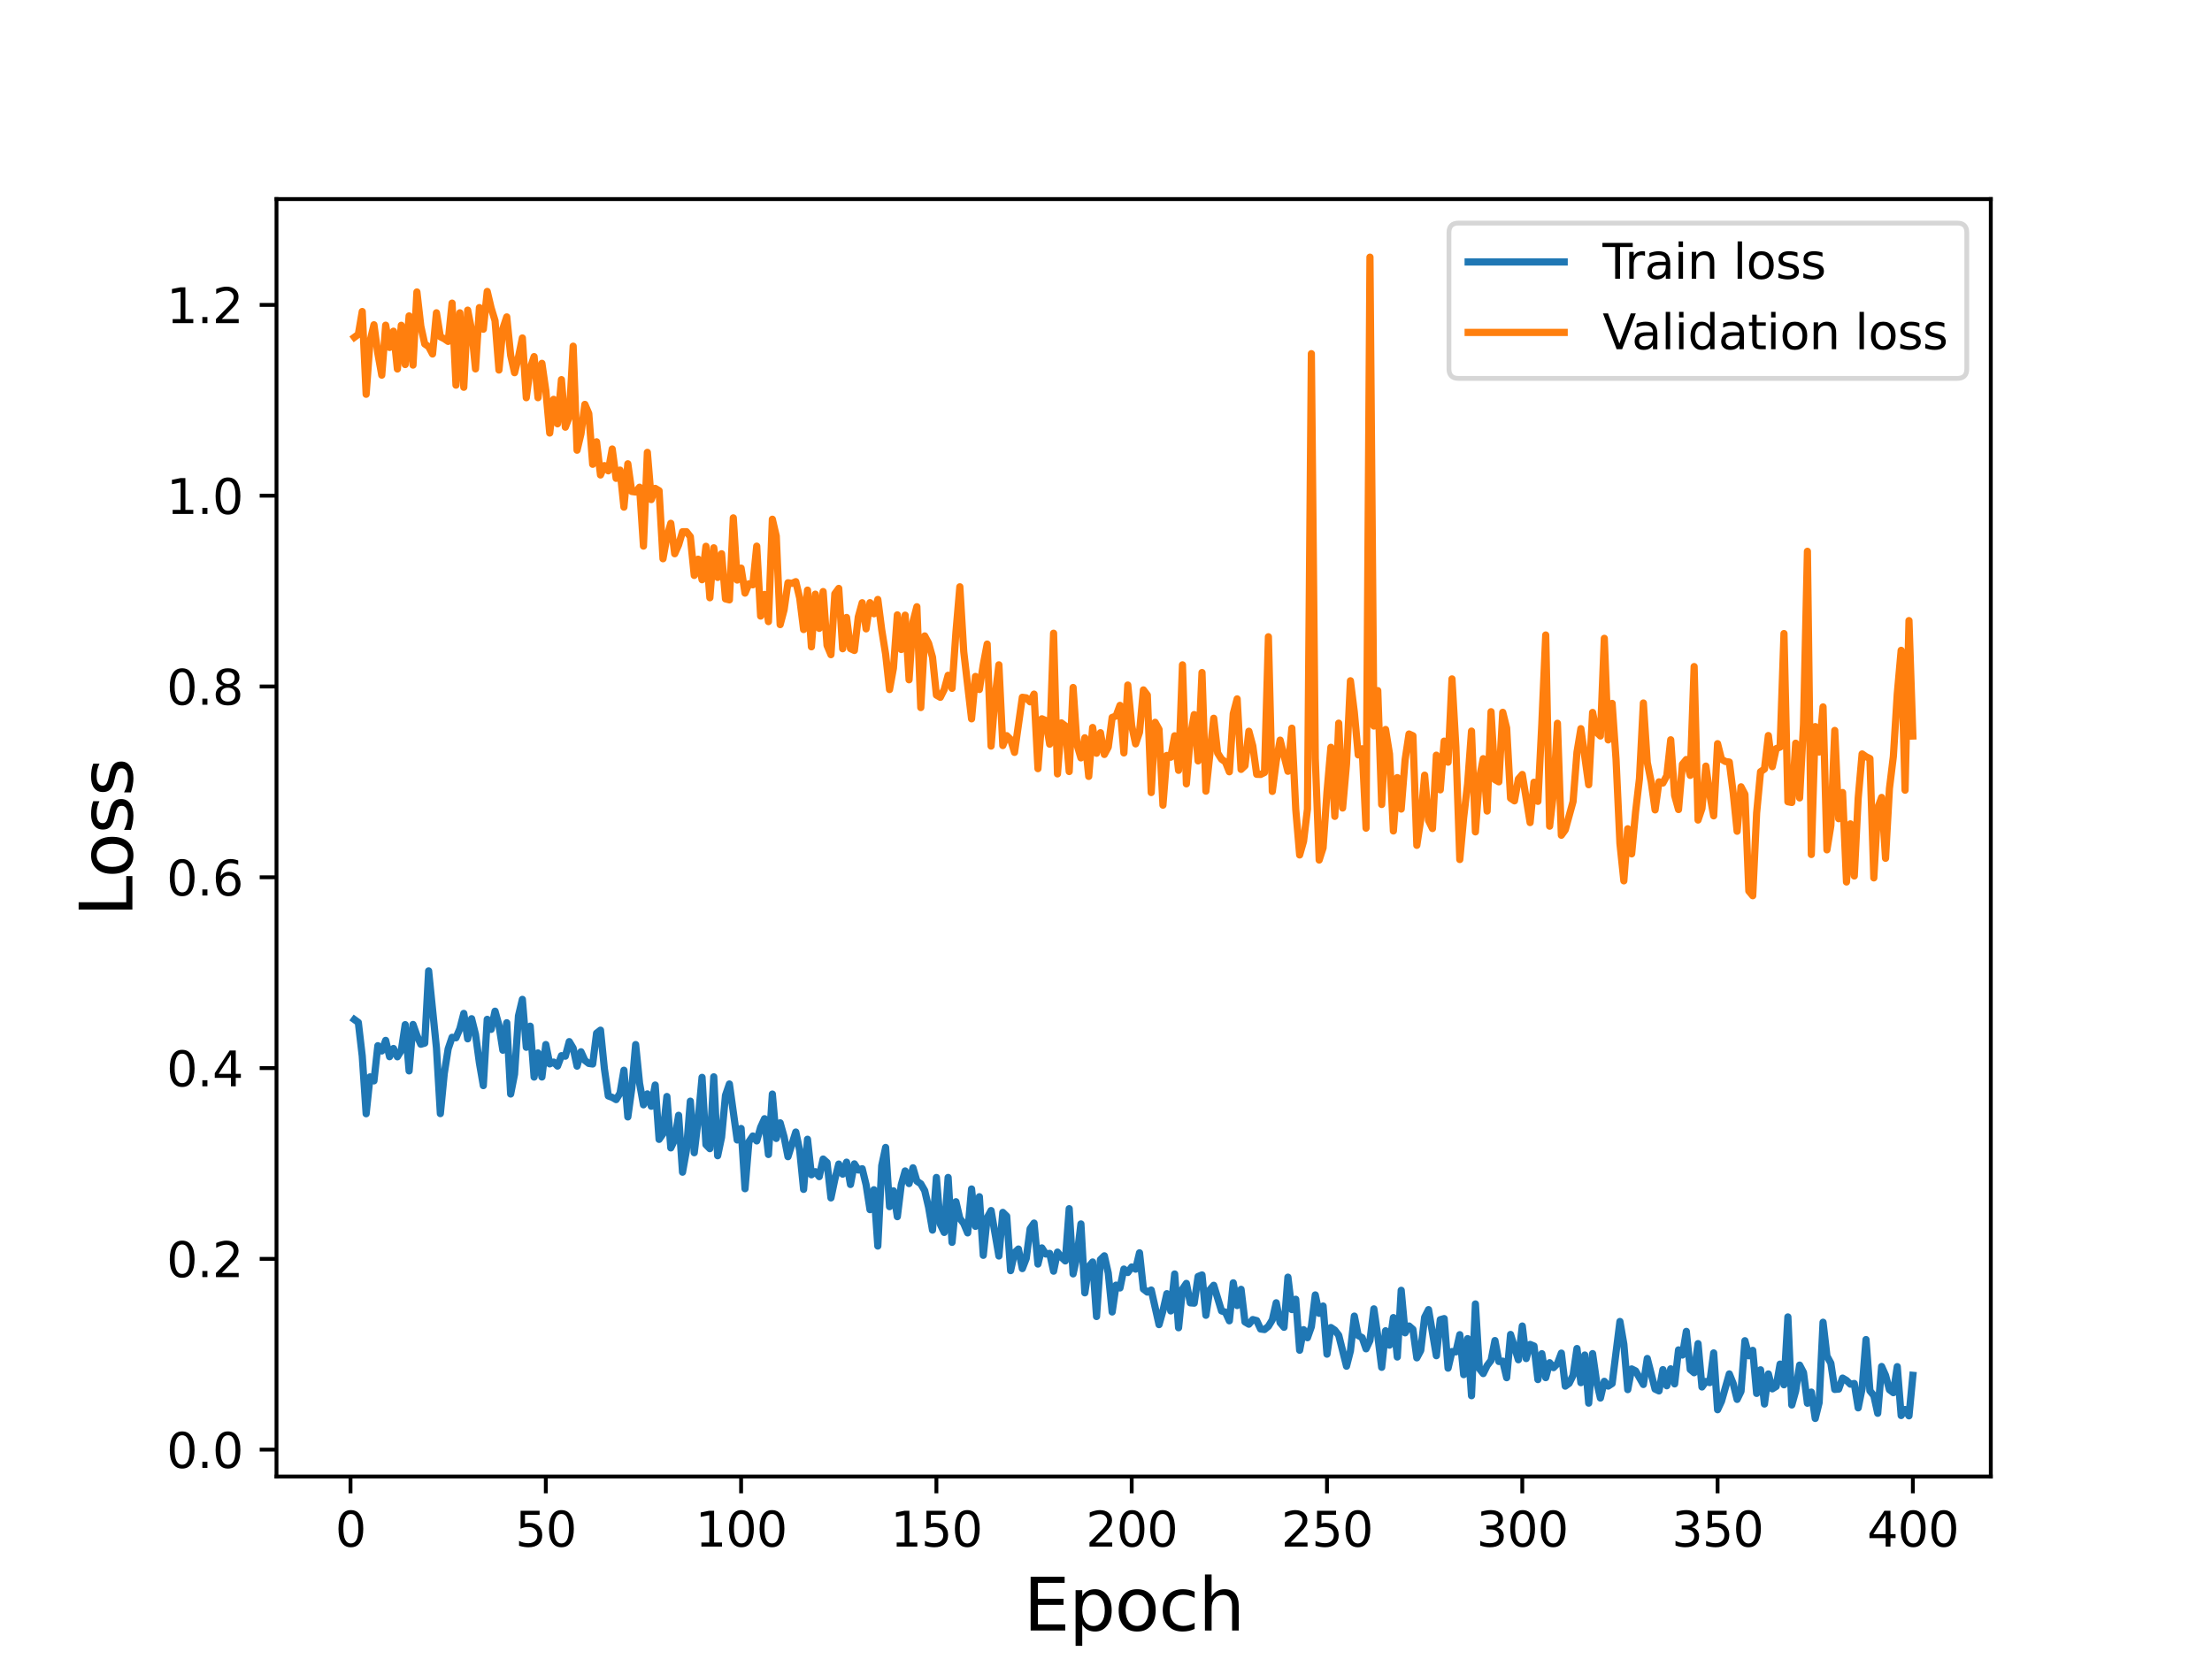 <?xml version="1.0" encoding="utf-8" standalone="no"?>
<!DOCTYPE svg PUBLIC "-//W3C//DTD SVG 1.1//EN"
  "http://www.w3.org/Graphics/SVG/1.1/DTD/svg11.dtd">
<svg height="345.6pt" version="1.1" viewBox="0 0 460.8 345.6" width="460.8pt" xmlns="http://www.w3.org/2000/svg" xmlns:xlink="http://www.w3.org/1999/xlink">
 <defs>
  <style type="text/css">*{stroke-linecap:butt;stroke-linejoin:round;}</style>
 </defs>
 <g id="figure_1">
  <g id="patch_1">
   <path d="M 0 345.6 
L 460.8 345.6 
L 460.8 0 
L 0 0 
z
" style="fill:#ffffff;"/>
  </g>
  <g id="axes_1">
   <g id="patch_2">
    <path d="M 57.6 307.584 
L 414.72 307.584 
L 414.72 41.472 
L 57.6 41.472 
z
" style="fill:#ffffff;"/>
   </g>
   <g id="matplotlib.axis_1">
    <g id="xtick_1">
     <g id="line2d_1">
      <defs>
       <path d="M 0 0 
L 0 3.5 
" id="m51e08c21c6" style="stroke:#000000;stroke-width:0.8;"/>
      </defs>
      <g>
       <use style="stroke:#000000;stroke-width:0.8;" x="73.019" xlink:href="#m51e08c21c6" y="307.584"/>
      </g>
     </g>
     <g id="text_1">
      <!-- 0 -->
      <g transform="translate(69.838 322.182)scale(0.1 -0.1)">
       <defs>
        <path d="M 2034 4250 
Q 1547 4250 1301 3770 
Q 1056 3291 1056 2328 
Q 1056 1369 1301 889 
Q 1547 409 2034 409 
Q 2525 409 2770 889 
Q 3016 1369 3016 2328 
Q 3016 3291 2770 3770 
Q 2525 4250 2034 4250 
z
M 2034 4750 
Q 2819 4750 3233 4129 
Q 3647 3509 3647 2328 
Q 3647 1150 3233 529 
Q 2819 -91 2034 -91 
Q 1250 -91 836 529 
Q 422 1150 422 2328 
Q 422 3509 836 4129 
Q 1250 4750 2034 4750 
z
" id="DejaVuSans-30" transform="scale(0.016)"/>
       </defs>
       <use xlink:href="#DejaVuSans-30"/>
      </g>
     </g>
    </g>
    <g id="xtick_2">
     <g id="line2d_2">
      <g>
       <use style="stroke:#000000;stroke-width:0.8;" x="113.703" xlink:href="#m51e08c21c6" y="307.584"/>
      </g>
     </g>
     <g id="text_2">
      <!-- 50 -->
      <g transform="translate(107.34 322.182)scale(0.1 -0.1)">
       <defs>
        <path d="M 691 4666 
L 3169 4666 
L 3169 4134 
L 1269 4134 
L 1269 2991 
Q 1406 3038 1543 3061 
Q 1681 3084 1819 3084 
Q 2600 3084 3056 2656 
Q 3513 2228 3513 1497 
Q 3513 744 3044 326 
Q 2575 -91 1722 -91 
Q 1428 -91 1123 -41 
Q 819 9 494 109 
L 494 744 
Q 775 591 1075 516 
Q 1375 441 1709 441 
Q 2250 441 2565 725 
Q 2881 1009 2881 1497 
Q 2881 1984 2565 2268 
Q 2250 2553 1709 2553 
Q 1456 2553 1204 2497 
Q 953 2441 691 2322 
L 691 4666 
z
" id="DejaVuSans-35" transform="scale(0.016)"/>
       </defs>
       <use xlink:href="#DejaVuSans-35"/>
       <use x="63.623" xlink:href="#DejaVuSans-30"/>
      </g>
     </g>
    </g>
    <g id="xtick_3">
     <g id="line2d_3">
      <g>
       <use style="stroke:#000000;stroke-width:0.8;" x="154.386" xlink:href="#m51e08c21c6" y="307.584"/>
      </g>
     </g>
     <g id="text_3">
      <!-- 100 -->
      <g transform="translate(144.842 322.182)scale(0.1 -0.1)">
       <defs>
        <path d="M 794 531 
L 1825 531 
L 1825 4091 
L 703 3866 
L 703 4441 
L 1819 4666 
L 2450 4666 
L 2450 531 
L 3481 531 
L 3481 0 
L 794 0 
L 794 531 
z
" id="DejaVuSans-31" transform="scale(0.016)"/>
       </defs>
       <use xlink:href="#DejaVuSans-31"/>
       <use x="63.623" xlink:href="#DejaVuSans-30"/>
       <use x="127.246" xlink:href="#DejaVuSans-30"/>
      </g>
     </g>
    </g>
    <g id="xtick_4">
     <g id="line2d_4">
      <g>
       <use style="stroke:#000000;stroke-width:0.8;" x="195.07" xlink:href="#m51e08c21c6" y="307.584"/>
      </g>
     </g>
     <g id="text_4">
      <!-- 150 -->
      <g transform="translate(185.526 322.182)scale(0.1 -0.1)">
       <use xlink:href="#DejaVuSans-31"/>
       <use x="63.623" xlink:href="#DejaVuSans-35"/>
       <use x="127.246" xlink:href="#DejaVuSans-30"/>
      </g>
     </g>
    </g>
    <g id="xtick_5">
     <g id="line2d_5">
      <g>
       <use style="stroke:#000000;stroke-width:0.8;" x="235.753" xlink:href="#m51e08c21c6" y="307.584"/>
      </g>
     </g>
     <g id="text_5">
      <!-- 200 -->
      <g transform="translate(226.209 322.182)scale(0.1 -0.1)">
       <defs>
        <path d="M 1228 531 
L 3431 531 
L 3431 0 
L 469 0 
L 469 531 
Q 828 903 1448 1529 
Q 2069 2156 2228 2338 
Q 2531 2678 2651 2914 
Q 2772 3150 2772 3378 
Q 2772 3750 2511 3984 
Q 2250 4219 1831 4219 
Q 1534 4219 1204 4116 
Q 875 4013 500 3803 
L 500 4441 
Q 881 4594 1212 4672 
Q 1544 4750 1819 4750 
Q 2544 4750 2975 4387 
Q 3406 4025 3406 3419 
Q 3406 3131 3298 2873 
Q 3191 2616 2906 2266 
Q 2828 2175 2409 1742 
Q 1991 1309 1228 531 
z
" id="DejaVuSans-32" transform="scale(0.016)"/>
       </defs>
       <use xlink:href="#DejaVuSans-32"/>
       <use x="63.623" xlink:href="#DejaVuSans-30"/>
       <use x="127.246" xlink:href="#DejaVuSans-30"/>
      </g>
     </g>
    </g>
    <g id="xtick_6">
     <g id="line2d_6">
      <g>
       <use style="stroke:#000000;stroke-width:0.8;" x="276.437" xlink:href="#m51e08c21c6" y="307.584"/>
      </g>
     </g>
     <g id="text_6">
      <!-- 250 -->
      <g transform="translate(266.893 322.182)scale(0.1 -0.1)">
       <use xlink:href="#DejaVuSans-32"/>
       <use x="63.623" xlink:href="#DejaVuSans-35"/>
       <use x="127.246" xlink:href="#DejaVuSans-30"/>
      </g>
     </g>
    </g>
    <g id="xtick_7">
     <g id="line2d_7">
      <g>
       <use style="stroke:#000000;stroke-width:0.8;" x="317.12" xlink:href="#m51e08c21c6" y="307.584"/>
      </g>
     </g>
     <g id="text_7">
      <!-- 300 -->
      <g transform="translate(307.576 322.182)scale(0.1 -0.1)">
       <defs>
        <path d="M 2597 2516 
Q 3050 2419 3304 2112 
Q 3559 1806 3559 1356 
Q 3559 666 3084 287 
Q 2609 -91 1734 -91 
Q 1441 -91 1130 -33 
Q 819 25 488 141 
L 488 750 
Q 750 597 1062 519 
Q 1375 441 1716 441 
Q 2309 441 2620 675 
Q 2931 909 2931 1356 
Q 2931 1769 2642 2001 
Q 2353 2234 1838 2234 
L 1294 2234 
L 1294 2753 
L 1863 2753 
Q 2328 2753 2575 2939 
Q 2822 3125 2822 3475 
Q 2822 3834 2567 4026 
Q 2313 4219 1838 4219 
Q 1578 4219 1281 4162 
Q 984 4106 628 3988 
L 628 4550 
Q 988 4650 1302 4700 
Q 1616 4750 1894 4750 
Q 2613 4750 3031 4423 
Q 3450 4097 3450 3541 
Q 3450 3153 3228 2886 
Q 3006 2619 2597 2516 
z
" id="DejaVuSans-33" transform="scale(0.016)"/>
       </defs>
       <use xlink:href="#DejaVuSans-33"/>
       <use x="63.623" xlink:href="#DejaVuSans-30"/>
       <use x="127.246" xlink:href="#DejaVuSans-30"/>
      </g>
     </g>
    </g>
    <g id="xtick_8">
     <g id="line2d_8">
      <g>
       <use style="stroke:#000000;stroke-width:0.8;" x="357.804" xlink:href="#m51e08c21c6" y="307.584"/>
      </g>
     </g>
     <g id="text_8">
      <!-- 350 -->
      <g transform="translate(348.26 322.182)scale(0.1 -0.1)">
       <use xlink:href="#DejaVuSans-33"/>
       <use x="63.623" xlink:href="#DejaVuSans-35"/>
       <use x="127.246" xlink:href="#DejaVuSans-30"/>
      </g>
     </g>
    </g>
    <g id="xtick_9">
     <g id="line2d_9">
      <g>
       <use style="stroke:#000000;stroke-width:0.8;" x="398.487" xlink:href="#m51e08c21c6" y="307.584"/>
      </g>
     </g>
     <g id="text_9">
      <!-- 400 -->
      <g transform="translate(388.944 322.182)scale(0.1 -0.1)">
       <defs>
        <path d="M 2419 4116 
L 825 1625 
L 2419 1625 
L 2419 4116 
z
M 2253 4666 
L 3047 4666 
L 3047 1625 
L 3713 1625 
L 3713 1100 
L 3047 1100 
L 3047 0 
L 2419 0 
L 2419 1100 
L 313 1100 
L 313 1709 
L 2253 4666 
z
" id="DejaVuSans-34" transform="scale(0.016)"/>
       </defs>
       <use xlink:href="#DejaVuSans-34"/>
       <use x="63.623" xlink:href="#DejaVuSans-30"/>
       <use x="127.246" xlink:href="#DejaVuSans-30"/>
      </g>
     </g>
    </g>
    <g id="text_10">
     <!-- Epoch -->
     <g transform="translate(213.194 339.66)scale(0.15 -0.15)">
      <defs>
       <path d="M 628 4666 
L 3578 4666 
L 3578 4134 
L 1259 4134 
L 1259 2753 
L 3481 2753 
L 3481 2222 
L 1259 2222 
L 1259 531 
L 3634 531 
L 3634 0 
L 628 0 
L 628 4666 
z
" id="DejaVuSans-45" transform="scale(0.016)"/>
       <path d="M 1159 525 
L 1159 -1331 
L 581 -1331 
L 581 3500 
L 1159 3500 
L 1159 2969 
Q 1341 3281 1617 3432 
Q 1894 3584 2278 3584 
Q 2916 3584 3314 3078 
Q 3713 2572 3713 1747 
Q 3713 922 3314 415 
Q 2916 -91 2278 -91 
Q 1894 -91 1617 61 
Q 1341 213 1159 525 
z
M 3116 1747 
Q 3116 2381 2855 2742 
Q 2594 3103 2138 3103 
Q 1681 3103 1420 2742 
Q 1159 2381 1159 1747 
Q 1159 1113 1420 752 
Q 1681 391 2138 391 
Q 2594 391 2855 752 
Q 3116 1113 3116 1747 
z
" id="DejaVuSans-70" transform="scale(0.016)"/>
       <path d="M 1959 3097 
Q 1497 3097 1228 2736 
Q 959 2375 959 1747 
Q 959 1119 1226 758 
Q 1494 397 1959 397 
Q 2419 397 2687 759 
Q 2956 1122 2956 1747 
Q 2956 2369 2687 2733 
Q 2419 3097 1959 3097 
z
M 1959 3584 
Q 2709 3584 3137 3096 
Q 3566 2609 3566 1747 
Q 3566 888 3137 398 
Q 2709 -91 1959 -91 
Q 1206 -91 779 398 
Q 353 888 353 1747 
Q 353 2609 779 3096 
Q 1206 3584 1959 3584 
z
" id="DejaVuSans-6f" transform="scale(0.016)"/>
       <path d="M 3122 3366 
L 3122 2828 
Q 2878 2963 2633 3030 
Q 2388 3097 2138 3097 
Q 1578 3097 1268 2742 
Q 959 2388 959 1747 
Q 959 1106 1268 751 
Q 1578 397 2138 397 
Q 2388 397 2633 464 
Q 2878 531 3122 666 
L 3122 134 
Q 2881 22 2623 -34 
Q 2366 -91 2075 -91 
Q 1284 -91 818 406 
Q 353 903 353 1747 
Q 353 2603 823 3093 
Q 1294 3584 2113 3584 
Q 2378 3584 2631 3529 
Q 2884 3475 3122 3366 
z
" id="DejaVuSans-63" transform="scale(0.016)"/>
       <path d="M 3513 2113 
L 3513 0 
L 2938 0 
L 2938 2094 
Q 2938 2591 2744 2837 
Q 2550 3084 2163 3084 
Q 1697 3084 1428 2787 
Q 1159 2491 1159 1978 
L 1159 0 
L 581 0 
L 581 4863 
L 1159 4863 
L 1159 2956 
Q 1366 3272 1645 3428 
Q 1925 3584 2291 3584 
Q 2894 3584 3203 3211 
Q 3513 2838 3513 2113 
z
" id="DejaVuSans-68" transform="scale(0.016)"/>
      </defs>
      <use xlink:href="#DejaVuSans-45"/>
      <use x="63.184" xlink:href="#DejaVuSans-70"/>
      <use x="126.66" xlink:href="#DejaVuSans-6f"/>
      <use x="187.842" xlink:href="#DejaVuSans-63"/>
      <use x="242.822" xlink:href="#DejaVuSans-68"/>
     </g>
    </g>
   </g>
   <g id="matplotlib.axis_2">
    <g id="ytick_1">
     <g id="line2d_10">
      <defs>
       <path d="M 0 0 
L -3.5 0 
" id="m3f46252dc8" style="stroke:#000000;stroke-width:0.8;"/>
      </defs>
      <g>
       <use style="stroke:#000000;stroke-width:0.8;" x="57.6" xlink:href="#m3f46252dc8" y="301.989"/>
      </g>
     </g>
     <g id="text_11">
      <!-- 0.0 -->
      <g transform="translate(34.697 305.789)scale(0.1 -0.1)">
       <defs>
        <path d="M 684 794 
L 1344 794 
L 1344 0 
L 684 0 
L 684 794 
z
" id="DejaVuSans-2e" transform="scale(0.016)"/>
       </defs>
       <use xlink:href="#DejaVuSans-30"/>
       <use x="63.623" xlink:href="#DejaVuSans-2e"/>
       <use x="95.41" xlink:href="#DejaVuSans-30"/>
      </g>
     </g>
    </g>
    <g id="ytick_2">
     <g id="line2d_11">
      <g>
       <use style="stroke:#000000;stroke-width:0.8;" x="57.6" xlink:href="#m3f46252dc8" y="262.244"/>
      </g>
     </g>
     <g id="text_12">
      <!-- 0.2 -->
      <g transform="translate(34.697 266.043)scale(0.1 -0.1)">
       <use xlink:href="#DejaVuSans-30"/>
       <use x="63.623" xlink:href="#DejaVuSans-2e"/>
       <use x="95.41" xlink:href="#DejaVuSans-32"/>
      </g>
     </g>
    </g>
    <g id="ytick_3">
     <g id="line2d_12">
      <g>
       <use style="stroke:#000000;stroke-width:0.8;" x="57.6" xlink:href="#m3f46252dc8" y="222.499"/>
      </g>
     </g>
     <g id="text_13">
      <!-- 0.4 -->
      <g transform="translate(34.697 226.298)scale(0.1 -0.1)">
       <use xlink:href="#DejaVuSans-30"/>
       <use x="63.623" xlink:href="#DejaVuSans-2e"/>
       <use x="95.41" xlink:href="#DejaVuSans-34"/>
      </g>
     </g>
    </g>
    <g id="ytick_4">
     <g id="line2d_13">
      <g>
       <use style="stroke:#000000;stroke-width:0.8;" x="57.6" xlink:href="#m3f46252dc8" y="182.753"/>
      </g>
     </g>
     <g id="text_14">
      <!-- 0.6 -->
      <g transform="translate(34.697 186.552)scale(0.1 -0.1)">
       <defs>
        <path d="M 2113 2584 
Q 1688 2584 1439 2293 
Q 1191 2003 1191 1497 
Q 1191 994 1439 701 
Q 1688 409 2113 409 
Q 2538 409 2786 701 
Q 3034 994 3034 1497 
Q 3034 2003 2786 2293 
Q 2538 2584 2113 2584 
z
M 3366 4563 
L 3366 3988 
Q 3128 4100 2886 4159 
Q 2644 4219 2406 4219 
Q 1781 4219 1451 3797 
Q 1122 3375 1075 2522 
Q 1259 2794 1537 2939 
Q 1816 3084 2150 3084 
Q 2853 3084 3261 2657 
Q 3669 2231 3669 1497 
Q 3669 778 3244 343 
Q 2819 -91 2113 -91 
Q 1303 -91 875 529 
Q 447 1150 447 2328 
Q 447 3434 972 4092 
Q 1497 4750 2381 4750 
Q 2619 4750 2861 4703 
Q 3103 4656 3366 4563 
z
" id="DejaVuSans-36" transform="scale(0.016)"/>
       </defs>
       <use xlink:href="#DejaVuSans-30"/>
       <use x="63.623" xlink:href="#DejaVuSans-2e"/>
       <use x="95.41" xlink:href="#DejaVuSans-36"/>
      </g>
     </g>
    </g>
    <g id="ytick_5">
     <g id="line2d_14">
      <g>
       <use style="stroke:#000000;stroke-width:0.8;" x="57.6" xlink:href="#m3f46252dc8" y="143.008"/>
      </g>
     </g>
     <g id="text_15">
      <!-- 0.8 -->
      <g transform="translate(34.697 146.807)scale(0.1 -0.1)">
       <defs>
        <path d="M 2034 2216 
Q 1584 2216 1326 1975 
Q 1069 1734 1069 1313 
Q 1069 891 1326 650 
Q 1584 409 2034 409 
Q 2484 409 2743 651 
Q 3003 894 3003 1313 
Q 3003 1734 2745 1975 
Q 2488 2216 2034 2216 
z
M 1403 2484 
Q 997 2584 770 2862 
Q 544 3141 544 3541 
Q 544 4100 942 4425 
Q 1341 4750 2034 4750 
Q 2731 4750 3128 4425 
Q 3525 4100 3525 3541 
Q 3525 3141 3298 2862 
Q 3072 2584 2669 2484 
Q 3125 2378 3379 2068 
Q 3634 1759 3634 1313 
Q 3634 634 3220 271 
Q 2806 -91 2034 -91 
Q 1263 -91 848 271 
Q 434 634 434 1313 
Q 434 1759 690 2068 
Q 947 2378 1403 2484 
z
M 1172 3481 
Q 1172 3119 1398 2916 
Q 1625 2713 2034 2713 
Q 2441 2713 2670 2916 
Q 2900 3119 2900 3481 
Q 2900 3844 2670 4047 
Q 2441 4250 2034 4250 
Q 1625 4250 1398 4047 
Q 1172 3844 1172 3481 
z
" id="DejaVuSans-38" transform="scale(0.016)"/>
       </defs>
       <use xlink:href="#DejaVuSans-30"/>
       <use x="63.623" xlink:href="#DejaVuSans-2e"/>
       <use x="95.41" xlink:href="#DejaVuSans-38"/>
      </g>
     </g>
    </g>
    <g id="ytick_6">
     <g id="line2d_15">
      <g>
       <use style="stroke:#000000;stroke-width:0.8;" x="57.6" xlink:href="#m3f46252dc8" y="103.263"/>
      </g>
     </g>
     <g id="text_16">
      <!-- 1.0 -->
      <g transform="translate(34.697 107.062)scale(0.1 -0.1)">
       <use xlink:href="#DejaVuSans-31"/>
       <use x="63.623" xlink:href="#DejaVuSans-2e"/>
       <use x="95.41" xlink:href="#DejaVuSans-30"/>
      </g>
     </g>
    </g>
    <g id="ytick_7">
     <g id="line2d_16">
      <g>
       <use style="stroke:#000000;stroke-width:0.8;" x="57.6" xlink:href="#m3f46252dc8" y="63.517"/>
      </g>
     </g>
     <g id="text_17">
      <!-- 1.2 -->
      <g transform="translate(34.697 67.316)scale(0.1 -0.1)">
       <use xlink:href="#DejaVuSans-31"/>
       <use x="63.623" xlink:href="#DejaVuSans-2e"/>
       <use x="95.41" xlink:href="#DejaVuSans-32"/>
      </g>
     </g>
    </g>
    <g id="text_18">
     <!-- Loss -->
     <g transform="translate(27.577 190.979)rotate(-90)scale(0.15 -0.15)">
      <defs>
       <path d="M 628 4666 
L 1259 4666 
L 1259 531 
L 3531 531 
L 3531 0 
L 628 0 
L 628 4666 
z
" id="DejaVuSans-4c" transform="scale(0.016)"/>
       <path d="M 2834 3397 
L 2834 2853 
Q 2591 2978 2328 3040 
Q 2066 3103 1784 3103 
Q 1356 3103 1142 2972 
Q 928 2841 928 2578 
Q 928 2378 1081 2264 
Q 1234 2150 1697 2047 
L 1894 2003 
Q 2506 1872 2764 1633 
Q 3022 1394 3022 966 
Q 3022 478 2636 193 
Q 2250 -91 1575 -91 
Q 1294 -91 989 -36 
Q 684 19 347 128 
L 347 722 
Q 666 556 975 473 
Q 1284 391 1588 391 
Q 1994 391 2212 530 
Q 2431 669 2431 922 
Q 2431 1156 2273 1281 
Q 2116 1406 1581 1522 
L 1381 1569 
Q 847 1681 609 1914 
Q 372 2147 372 2553 
Q 372 3047 722 3315 
Q 1072 3584 1716 3584 
Q 2034 3584 2315 3537 
Q 2597 3491 2834 3397 
z
" id="DejaVuSans-73" transform="scale(0.016)"/>
      </defs>
      <use xlink:href="#DejaVuSans-4c"/>
      <use x="53.963" xlink:href="#DejaVuSans-6f"/>
      <use x="115.145" xlink:href="#DejaVuSans-73"/>
      <use x="167.244" xlink:href="#DejaVuSans-73"/>
     </g>
    </g>
   </g>
   <g id="line2d_17">
    <path clip-path="url(#p5a0d466b62)" d="M 73.833 212.399 
L 74.646 212.992 
L 75.46 219.986 
L 76.274 232.015 
L 77.087 224.331 
L 77.901 225.168 
L 78.715 217.837 
L 79.528 218.936 
L 80.342 216.729 
L 81.156 220.127 
L 81.969 218.421 
L 82.783 220.151 
L 83.597 218.819 
L 84.41 213.45 
L 85.224 223.092 
L 86.038 213.414 
L 86.851 215.723 
L 87.665 217.537 
L 88.479 217.3 
L 89.292 202.255 
L 90.92 218.298 
L 91.733 231.988 
L 92.547 223.634 
L 93.361 218.497 
L 94.174 216.092 
L 94.988 216.193 
L 95.802 214.286 
L 96.616 211.113 
L 97.429 216.412 
L 98.243 212.211 
L 99.057 215.489 
L 99.87 221.44 
L 100.684 226.155 
L 101.498 212.343 
L 102.311 214.44 
L 103.125 210.649 
L 103.939 213.586 
L 104.752 218.777 
L 105.566 213.056 
L 106.38 227.904 
L 107.193 223.766 
L 108.007 211.609 
L 108.821 208.189 
L 109.634 218.171 
L 110.448 213.772 
L 111.262 224.374 
L 112.075 219.347 
L 112.889 224.361 
L 113.703 217.598 
L 114.516 221.63 
L 115.33 221.248 
L 116.144 222.085 
L 116.957 219.917 
L 117.771 220.019 
L 118.585 216.984 
L 119.398 218.354 
L 120.212 222.096 
L 121.026 219.101 
L 121.839 220.9 
L 122.653 221.536 
L 123.467 221.654 
L 124.28 215.225 
L 125.094 214.602 
L 125.908 222.654 
L 126.721 228.304 
L 127.535 228.606 
L 128.349 229.069 
L 129.162 227.728 
L 129.976 222.951 
L 130.79 232.678 
L 131.603 226.81 
L 132.417 217.599 
L 133.231 225.662 
L 134.044 230.154 
L 134.858 227.879 
L 135.672 230.451 
L 136.485 226.029 
L 137.299 237.353 
L 138.113 236.187 
L 138.926 228.423 
L 139.74 239.131 
L 140.554 237.435 
L 141.367 232.338 
L 142.181 244.188 
L 142.995 239.646 
L 143.808 229.393 
L 144.622 240.134 
L 145.436 233.304 
L 146.249 224.435 
L 147.063 238.458 
L 147.877 239.29 
L 148.69 224.321 
L 149.504 240.763 
L 150.318 236.898 
L 151.131 228.189 
L 151.945 225.814 
L 153.572 237.479 
L 154.386 235.082 
L 155.2 247.633 
L 156.013 237.847 
L 156.827 236.648 
L 157.641 237.678 
L 158.454 234.833 
L 159.268 233.047 
L 160.082 240.502 
L 160.895 227.914 
L 161.709 237.157 
L 162.523 233.908 
L 163.336 236.818 
L 164.15 240.958 
L 165.777 235.824 
L 166.591 239.643 
L 167.405 247.77 
L 168.219 237.326 
L 169.032 244.736 
L 169.846 244.081 
L 170.66 245.111 
L 171.473 241.451 
L 172.287 242.174 
L 173.101 249.547 
L 173.914 245.672 
L 174.728 242.495 
L 175.542 244.598 
L 176.355 242.098 
L 177.169 246.75 
L 177.983 242.451 
L 178.796 243.739 
L 179.61 243.465 
L 180.424 246.807 
L 181.237 251.996 
L 182.051 247.845 
L 182.865 259.577 
L 183.678 242.83 
L 184.492 239.036 
L 185.306 251.367 
L 186.119 248.066 
L 186.933 253.455 
L 187.747 246.822 
L 188.56 243.931 
L 189.374 246.562 
L 190.188 243.272 
L 191.001 246.052 
L 191.815 246.613 
L 192.629 248.024 
L 193.442 251.494 
L 194.256 256.254 
L 195.07 245.285 
L 195.883 255.041 
L 196.697 256.739 
L 197.511 245.283 
L 198.324 258.806 
L 199.138 250.345 
L 199.952 253.814 
L 200.765 254.879 
L 201.579 256.836 
L 202.393 247.683 
L 203.206 255.471 
L 204.02 249.296 
L 204.834 261.508 
L 205.647 253.695 
L 206.461 252.18 
L 208.088 261.65 
L 208.902 252.559 
L 209.716 253.355 
L 210.529 264.697 
L 211.343 260.977 
L 212.157 260.193 
L 212.97 264.273 
L 213.784 262.16 
L 214.598 255.961 
L 215.411 254.786 
L 216.225 263.328 
L 217.039 259.962 
L 217.852 261.234 
L 218.666 261.104 
L 219.48 264.812 
L 220.293 260.832 
L 221.107 261.907 
L 221.921 262.675 
L 222.734 251.794 
L 223.548 265.375 
L 224.362 261.682 
L 225.175 254.967 
L 225.989 269.325 
L 226.803 263.875 
L 227.616 262.898 
L 228.43 274.257 
L 229.244 262.4 
L 230.057 261.61 
L 230.871 265.216 
L 231.685 273.308 
L 232.498 267.714 
L 233.312 268.306 
L 234.126 264.37 
L 234.939 265.089 
L 235.753 263.928 
L 236.567 264.389 
L 237.381 260.983 
L 238.194 268.534 
L 239.008 269.166 
L 239.822 268.736 
L 241.449 275.947 
L 242.263 273.049 
L 243.076 269.495 
L 243.89 273.097 
L 244.704 265.39 
L 245.517 276.596 
L 246.331 268.55 
L 247.145 267.354 
L 247.958 271.404 
L 248.772 271.468 
L 249.586 265.911 
L 250.399 265.592 
L 251.213 274.002 
L 252.027 268.69 
L 252.84 267.747 
L 254.468 273.091 
L 255.281 273.346 
L 256.095 275.148 
L 256.909 267.231 
L 257.722 271.969 
L 258.536 268.591 
L 259.35 275.38 
L 260.163 275.86 
L 260.977 274.889 
L 261.791 275.105 
L 262.604 276.857 
L 263.418 276.971 
L 264.232 276.295 
L 265.045 274.948 
L 265.859 271.393 
L 266.673 275.525 
L 267.486 276.499 
L 268.3 266.055 
L 269.114 272.81 
L 269.927 270.662 
L 270.741 281.281 
L 271.555 276.997 
L 272.368 278.671 
L 273.182 276.382 
L 273.996 269.756 
L 274.809 273.6 
L 275.623 272.068 
L 276.437 282.099 
L 277.25 276.548 
L 278.064 277.098 
L 278.878 278.157 
L 280.505 284.607 
L 281.319 281.415 
L 282.132 274.164 
L 282.946 278.223 
L 283.76 278.65 
L 284.573 280.985 
L 285.387 279.244 
L 286.201 272.657 
L 287.014 278.291 
L 287.828 284.839 
L 288.642 277.221 
L 289.455 280.225 
L 290.269 274.477 
L 291.083 282.691 
L 291.896 268.792 
L 292.71 277.653 
L 293.524 276.227 
L 294.337 276.937 
L 295.151 282.865 
L 295.965 281.331 
L 296.778 274.413 
L 297.592 272.816 
L 299.219 282.421 
L 300.033 274.915 
L 300.847 274.686 
L 301.66 285.012 
L 302.474 281.555 
L 303.288 281.624 
L 304.101 278.038 
L 304.915 286.369 
L 305.729 278.858 
L 306.543 290.755 
L 307.356 271.637 
L 308.17 285.112 
L 308.984 286.141 
L 309.797 284.473 
L 310.611 283.4 
L 311.425 279.26 
L 312.238 283.625 
L 313.052 283.551 
L 313.866 287.001 
L 314.679 277.991 
L 316.307 283.264 
L 317.12 276.234 
L 317.934 283.014 
L 318.748 280.065 
L 319.561 280.402 
L 320.375 287.391 
L 321.189 281.996 
L 322.002 286.991 
L 322.816 283.877 
L 323.63 284.901 
L 324.443 284.058 
L 325.257 281.877 
L 326.071 288.758 
L 326.884 288.17 
L 327.698 286.512 
L 328.512 280.922 
L 329.325 288.035 
L 330.139 282.275 
L 330.953 292.301 
L 331.766 281.985 
L 332.58 287.711 
L 333.394 291.238 
L 334.207 287.752 
L 335.021 288.748 
L 335.835 288.216 
L 337.462 275.29 
L 338.276 280.02 
L 339.089 289.482 
L 339.903 285.173 
L 340.717 285.585 
L 342.344 288.413 
L 343.158 282.997 
L 344.785 289.375 
L 345.599 289.754 
L 346.412 285.32 
L 347.226 288.682 
L 348.04 285.151 
L 348.853 288.29 
L 349.667 281.206 
L 350.481 282.28 
L 351.294 277.351 
L 352.108 285.29 
L 352.922 285.968 
L 353.735 279.901 
L 354.549 288.936 
L 355.363 287.782 
L 356.176 288.023 
L 356.99 281.837 
L 357.804 293.674 
L 358.617 291.915 
L 360.245 286.212 
L 361.058 288.219 
L 361.872 291.521 
L 362.686 289.843 
L 363.499 279.295 
L 364.313 282.433 
L 365.127 281.303 
L 365.94 290.277 
L 366.754 285.357 
L 367.568 292.483 
L 368.381 286.215 
L 369.195 289.324 
L 370.009 288.824 
L 370.822 284.164 
L 371.636 288.481 
L 372.45 274.338 
L 373.263 292.685 
L 374.077 289.748 
L 374.891 284.375 
L 375.704 285.928 
L 376.518 292.319 
L 377.332 289.998 
L 378.146 295.488 
L 378.959 292.197 
L 379.773 275.448 
L 380.587 282.487 
L 381.4 283.986 
L 382.214 289.443 
L 383.028 289.376 
L 383.841 287.08 
L 384.655 287.564 
L 385.469 288.353 
L 386.282 288.208 
L 387.096 293.287 
L 387.91 289.257 
L 388.723 279.051 
L 389.537 289.72 
L 390.351 290.731 
L 391.164 294.416 
L 391.978 284.666 
L 392.792 286.505 
L 393.605 289.507 
L 394.419 290.123 
L 395.233 284.691 
L 396.046 294.882 
L 396.86 293.627 
L 397.674 294.947 
L 398.487 286.506 
L 398.487 286.506 
" style="fill:none;stroke:#1f77b4;stroke-linecap:square;stroke-width:1.5;"/>
   </g>
   <g id="line2d_18">
    <path clip-path="url(#p5a0d466b62)" d="M 73.833 70.259 
L 74.646 69.66 
L 75.46 64.894 
L 76.274 82.139 
L 77.087 71.063 
L 77.901 67.657 
L 78.715 73.639 
L 79.528 78.151 
L 80.342 67.745 
L 81.156 72.381 
L 81.969 68.996 
L 82.783 76.867 
L 83.597 67.767 
L 84.41 75.946 
L 85.224 65.81 
L 86.038 76.056 
L 86.851 60.819 
L 87.665 67.947 
L 88.479 71.652 
L 89.292 72.208 
L 90.106 73.741 
L 90.92 65.16 
L 91.733 70.153 
L 92.547 70.569 
L 93.361 71.124 
L 94.174 63.147 
L 94.988 80.237 
L 95.802 65.161 
L 96.616 80.679 
L 97.429 64.607 
L 98.243 68.725 
L 99.057 76.85 
L 99.87 64.075 
L 100.684 68.581 
L 101.498 60.708 
L 102.311 64.144 
L 103.125 66.801 
L 103.939 77.088 
L 104.752 68.464 
L 105.566 66.016 
L 106.38 74.012 
L 107.193 77.643 
L 108.007 74.369 
L 108.821 70.402 
L 109.634 82.853 
L 110.448 76.74 
L 111.262 74.289 
L 112.075 82.85 
L 112.889 75.69 
L 113.703 81.32 
L 114.516 90.21 
L 115.33 83.187 
L 116.144 88.29 
L 116.957 79.086 
L 117.771 88.988 
L 118.585 86.883 
L 119.398 72.113 
L 120.212 93.788 
L 121.026 90.389 
L 121.839 84.239 
L 122.653 86.136 
L 123.467 96.723 
L 124.28 92.037 
L 125.094 98.944 
L 125.908 96.996 
L 126.721 98.085 
L 127.535 93.536 
L 128.349 99.651 
L 129.162 97.934 
L 129.976 105.649 
L 130.79 96.618 
L 131.603 102.385 
L 132.417 102.497 
L 133.231 101.491 
L 134.044 113.765 
L 134.858 94.23 
L 135.672 104.077 
L 136.485 101.737 
L 137.299 102.214 
L 138.113 116.401 
L 138.926 111.866 
L 139.74 109.017 
L 140.554 115.356 
L 141.367 113.514 
L 142.181 110.772 
L 142.995 110.761 
L 143.808 111.8 
L 144.622 119.874 
L 145.436 116.489 
L 146.249 120.77 
L 147.063 113.805 
L 147.877 124.527 
L 148.69 114.114 
L 149.504 120.292 
L 150.318 115.355 
L 151.131 124.764 
L 151.945 124.967 
L 152.759 107.878 
L 153.572 120.837 
L 154.386 118.35 
L 155.2 123.557 
L 156.013 121.615 
L 156.827 121.826 
L 157.641 113.771 
L 158.454 128.342 
L 159.268 123.836 
L 160.082 129.491 
L 160.895 108.165 
L 161.709 111.672 
L 162.523 130.121 
L 163.336 127.058 
L 164.15 121.396 
L 164.964 121.532 
L 165.777 121.166 
L 166.591 124.592 
L 167.405 131.147 
L 168.219 122.932 
L 169.032 134.747 
L 169.846 123.774 
L 170.66 130.902 
L 171.473 123.232 
L 172.287 134.445 
L 173.101 136.383 
L 173.914 123.692 
L 174.728 122.575 
L 175.542 135.147 
L 176.355 128.625 
L 177.169 135.121 
L 177.983 135.505 
L 178.796 128.52 
L 179.61 125.559 
L 180.424 131.005 
L 181.237 125.543 
L 182.051 127.865 
L 182.865 124.874 
L 183.678 131.194 
L 184.492 136.277 
L 185.306 143.645 
L 186.119 139.175 
L 186.933 128.087 
L 187.747 135.305 
L 188.56 128.151 
L 189.374 141.613 
L 190.188 129.531 
L 191.001 126.393 
L 191.815 147.403 
L 192.629 132.471 
L 193.442 133.998 
L 194.256 136.904 
L 195.07 144.799 
L 195.883 145.263 
L 196.697 143.635 
L 197.511 140.674 
L 198.324 143.401 
L 199.138 131.725 
L 199.952 122.232 
L 200.765 135.754 
L 202.393 149.749 
L 203.206 140.92 
L 204.02 143.643 
L 204.834 138.449 
L 205.647 134.171 
L 206.461 155.425 
L 207.275 145.364 
L 208.088 138.491 
L 208.902 155.315 
L 209.716 153.25 
L 210.529 154.043 
L 211.343 156.735 
L 212.97 145.258 
L 213.784 145.368 
L 214.598 146.208 
L 215.411 144.595 
L 216.225 160.126 
L 217.039 149.733 
L 217.852 150.097 
L 218.666 155.028 
L 219.48 131.91 
L 220.293 161.219 
L 221.107 150.597 
L 221.921 151.216 
L 222.734 160.727 
L 223.548 143.212 
L 224.362 155.141 
L 225.175 157.885 
L 225.989 153.693 
L 226.803 161.741 
L 227.616 151.545 
L 228.43 156.915 
L 229.244 152.634 
L 230.057 157.168 
L 230.871 155.643 
L 231.685 149.453 
L 232.498 149.151 
L 233.312 146.941 
L 234.126 156.85 
L 234.939 142.703 
L 235.753 151.156 
L 236.567 154.963 
L 237.381 152.539 
L 238.194 143.717 
L 239.008 144.796 
L 239.822 165.104 
L 240.635 150.47 
L 241.449 151.943 
L 242.263 167.73 
L 243.076 157.371 
L 243.89 157.746 
L 244.704 153.275 
L 245.517 160.477 
L 246.331 138.498 
L 247.145 163.294 
L 247.958 153.532 
L 248.772 148.861 
L 249.586 158.516 
L 250.399 140.096 
L 251.213 164.813 
L 252.84 149.623 
L 253.654 156.865 
L 254.468 158.151 
L 255.281 158.731 
L 256.095 160.779 
L 256.909 148.678 
L 257.722 145.589 
L 258.536 160.279 
L 259.35 159.513 
L 260.163 152.331 
L 260.977 155.379 
L 261.791 161.302 
L 262.604 161.332 
L 263.418 160.927 
L 264.232 132.65 
L 265.045 164.864 
L 265.859 158.607 
L 266.673 154.181 
L 268.3 160.675 
L 269.114 151.692 
L 269.927 168.611 
L 270.741 178.108 
L 271.555 175.255 
L 272.368 168.545 
L 273.182 73.675 
L 273.996 157.984 
L 274.809 179.165 
L 275.623 176.623 
L 276.437 164.982 
L 277.25 155.674 
L 278.064 170.064 
L 278.878 150.646 
L 279.691 168.325 
L 280.505 159.172 
L 281.319 141.817 
L 282.132 148.387 
L 282.946 157.264 
L 283.76 155.985 
L 284.573 172.523 
L 285.387 53.568 
L 286.201 151.243 
L 287.014 143.859 
L 287.828 167.592 
L 288.642 151.964 
L 289.455 157.043 
L 290.269 173.107 
L 291.083 161.984 
L 291.896 168.544 
L 292.71 158.256 
L 293.524 152.905 
L 294.337 153.271 
L 295.151 176.1 
L 295.965 170.766 
L 296.778 161.48 
L 297.592 170.935 
L 298.406 172.601 
L 299.219 157.317 
L 300.033 164.54 
L 300.847 154.392 
L 301.66 158.781 
L 302.474 141.427 
L 303.288 155.596 
L 304.101 179.056 
L 304.915 170.24 
L 305.729 163.296 
L 306.543 152.3 
L 307.356 173.295 
L 308.17 162.241 
L 308.984 158.044 
L 309.797 168.959 
L 310.611 148.261 
L 311.425 162.42 
L 312.238 162.872 
L 313.052 148.386 
L 313.866 151.671 
L 314.679 166.289 
L 315.493 166.832 
L 316.307 162.283 
L 317.12 161.333 
L 318.748 171.36 
L 319.561 162.953 
L 320.375 166.94 
L 321.189 150.822 
L 322.002 132.281 
L 322.816 172.107 
L 323.63 165.058 
L 324.443 150.669 
L 325.257 173.996 
L 326.071 172.881 
L 327.698 166.979 
L 328.512 156.709 
L 329.325 151.795 
L 330.953 163.476 
L 331.766 148.411 
L 332.58 152.523 
L 333.394 153.322 
L 334.207 132.977 
L 335.021 154.14 
L 335.835 146.526 
L 336.648 158.156 
L 337.462 175.705 
L 338.276 183.496 
L 339.089 172.648 
L 339.903 177.879 
L 340.717 169.144 
L 341.53 162.207 
L 342.344 146.442 
L 343.158 158.833 
L 343.971 162.864 
L 344.785 168.719 
L 345.599 162.87 
L 346.412 163.121 
L 347.226 161.585 
L 348.04 154.113 
L 348.853 165.702 
L 349.667 168.646 
L 350.481 159.205 
L 351.294 158.219 
L 352.108 161.523 
L 352.922 138.856 
L 353.735 170.831 
L 354.549 168.414 
L 355.363 159.592 
L 356.176 165.5 
L 356.99 169.956 
L 357.804 154.92 
L 358.617 158.151 
L 359.431 158.64 
L 360.245 158.745 
L 361.058 165.194 
L 361.872 173.165 
L 362.686 163.908 
L 363.499 165.461 
L 364.313 185.614 
L 365.127 186.598 
L 365.94 169.35 
L 366.754 160.766 
L 367.568 160.202 
L 368.381 153.225 
L 369.195 159.706 
L 370.009 155.959 
L 370.822 155.631 
L 371.636 131.977 
L 372.45 167.018 
L 373.263 167.175 
L 374.077 154.82 
L 374.891 166.224 
L 375.704 150.881 
L 376.518 114.846 
L 377.332 178.01 
L 378.146 151.362 
L 378.959 156.661 
L 379.773 147.259 
L 380.587 177.039 
L 381.4 171.995 
L 382.214 152.164 
L 383.028 170.552 
L 383.841 165.093 
L 384.655 183.734 
L 385.469 171.625 
L 386.282 182.484 
L 387.096 166.238 
L 387.91 157.057 
L 388.723 157.63 
L 389.537 158.016 
L 390.351 182.881 
L 391.164 168.331 
L 391.978 166.119 
L 392.792 178.798 
L 393.605 164.263 
L 394.419 157.589 
L 395.233 144.566 
L 396.046 135.473 
L 396.86 164.614 
L 397.674 129.28 
L 398.487 153.326 
L 398.487 153.326 
" style="fill:none;stroke:#ff7f0e;stroke-linecap:square;stroke-width:1.5;"/>
   </g>
   <g id="patch_3">
    <path d="M 57.6 307.584 
L 57.6 41.472 
" style="fill:none;stroke:#000000;stroke-linecap:square;stroke-linejoin:miter;stroke-width:0.8;"/>
   </g>
   <g id="patch_4">
    <path d="M 414.72 307.584 
L 414.72 41.472 
" style="fill:none;stroke:#000000;stroke-linecap:square;stroke-linejoin:miter;stroke-width:0.8;"/>
   </g>
   <g id="patch_5">
    <path d="M 57.6 307.584 
L 414.72 307.584 
" style="fill:none;stroke:#000000;stroke-linecap:square;stroke-linejoin:miter;stroke-width:0.8;"/>
   </g>
   <g id="patch_6">
    <path d="M 57.6 41.472 
L 414.72 41.472 
" style="fill:none;stroke:#000000;stroke-linecap:square;stroke-linejoin:miter;stroke-width:0.8;"/>
   </g>
   <g id="legend_1">
    <g id="patch_7">
     <path d="M 303.845 78.828 
L 407.72 78.828 
Q 409.72 78.828 409.72 76.828 
L 409.72 48.472 
Q 409.72 46.472 407.72 46.472 
L 303.845 46.472 
Q 301.845 46.472 301.845 48.472 
L 301.845 76.828 
Q 301.845 78.828 303.845 78.828 
z
" style="fill:#ffffff;opacity:0.8;stroke:#cccccc;stroke-linejoin:miter;"/>
    </g>
    <g id="line2d_19">
     <path d="M 305.845 54.57 
L 325.845 54.57 
" style="fill:none;stroke:#1f77b4;stroke-linecap:square;stroke-width:1.5;"/>
    </g>
    <g id="line2d_20"/>
    <g id="text_19">
     <!-- Train loss -->
     <g transform="translate(333.845 58.07)scale(0.1 -0.1)">
      <defs>
       <path d="M -19 4666 
L 3928 4666 
L 3928 4134 
L 2272 4134 
L 2272 0 
L 1638 0 
L 1638 4134 
L -19 4134 
L -19 4666 
z
" id="DejaVuSans-54" transform="scale(0.016)"/>
       <path d="M 2631 2963 
Q 2534 3019 2420 3045 
Q 2306 3072 2169 3072 
Q 1681 3072 1420 2755 
Q 1159 2438 1159 1844 
L 1159 0 
L 581 0 
L 581 3500 
L 1159 3500 
L 1159 2956 
Q 1341 3275 1631 3429 
Q 1922 3584 2338 3584 
Q 2397 3584 2469 3576 
Q 2541 3569 2628 3553 
L 2631 2963 
z
" id="DejaVuSans-72" transform="scale(0.016)"/>
       <path d="M 2194 1759 
Q 1497 1759 1228 1600 
Q 959 1441 959 1056 
Q 959 750 1161 570 
Q 1363 391 1709 391 
Q 2188 391 2477 730 
Q 2766 1069 2766 1631 
L 2766 1759 
L 2194 1759 
z
M 3341 1997 
L 3341 0 
L 2766 0 
L 2766 531 
Q 2569 213 2275 61 
Q 1981 -91 1556 -91 
Q 1019 -91 701 211 
Q 384 513 384 1019 
Q 384 1609 779 1909 
Q 1175 2209 1959 2209 
L 2766 2209 
L 2766 2266 
Q 2766 2663 2505 2880 
Q 2244 3097 1772 3097 
Q 1472 3097 1187 3025 
Q 903 2953 641 2809 
L 641 3341 
Q 956 3463 1253 3523 
Q 1550 3584 1831 3584 
Q 2591 3584 2966 3190 
Q 3341 2797 3341 1997 
z
" id="DejaVuSans-61" transform="scale(0.016)"/>
       <path d="M 603 3500 
L 1178 3500 
L 1178 0 
L 603 0 
L 603 3500 
z
M 603 4863 
L 1178 4863 
L 1178 4134 
L 603 4134 
L 603 4863 
z
" id="DejaVuSans-69" transform="scale(0.016)"/>
       <path d="M 3513 2113 
L 3513 0 
L 2938 0 
L 2938 2094 
Q 2938 2591 2744 2837 
Q 2550 3084 2163 3084 
Q 1697 3084 1428 2787 
Q 1159 2491 1159 1978 
L 1159 0 
L 581 0 
L 581 3500 
L 1159 3500 
L 1159 2956 
Q 1366 3272 1645 3428 
Q 1925 3584 2291 3584 
Q 2894 3584 3203 3211 
Q 3513 2838 3513 2113 
z
" id="DejaVuSans-6e" transform="scale(0.016)"/>
       <path id="DejaVuSans-20" transform="scale(0.016)"/>
       <path d="M 603 4863 
L 1178 4863 
L 1178 0 
L 603 0 
L 603 4863 
z
" id="DejaVuSans-6c" transform="scale(0.016)"/>
      </defs>
      <use xlink:href="#DejaVuSans-54"/>
      <use x="46.334" xlink:href="#DejaVuSans-72"/>
      <use x="87.447" xlink:href="#DejaVuSans-61"/>
      <use x="148.727" xlink:href="#DejaVuSans-69"/>
      <use x="176.51" xlink:href="#DejaVuSans-6e"/>
      <use x="239.889" xlink:href="#DejaVuSans-20"/>
      <use x="271.676" xlink:href="#DejaVuSans-6c"/>
      <use x="299.459" xlink:href="#DejaVuSans-6f"/>
      <use x="360.641" xlink:href="#DejaVuSans-73"/>
      <use x="412.74" xlink:href="#DejaVuSans-73"/>
     </g>
    </g>
    <g id="line2d_21">
     <path d="M 305.845 69.249 
L 325.845 69.249 
" style="fill:none;stroke:#ff7f0e;stroke-linecap:square;stroke-width:1.5;"/>
    </g>
    <g id="line2d_22"/>
    <g id="text_20">
     <!-- Validation loss -->
     <g transform="translate(333.845 72.749)scale(0.1 -0.1)">
      <defs>
       <path d="M 1831 0 
L 50 4666 
L 709 4666 
L 2188 738 
L 3669 4666 
L 4325 4666 
L 2547 0 
L 1831 0 
z
" id="DejaVuSans-56" transform="scale(0.016)"/>
       <path d="M 2906 2969 
L 2906 4863 
L 3481 4863 
L 3481 0 
L 2906 0 
L 2906 525 
Q 2725 213 2448 61 
Q 2172 -91 1784 -91 
Q 1150 -91 751 415 
Q 353 922 353 1747 
Q 353 2572 751 3078 
Q 1150 3584 1784 3584 
Q 2172 3584 2448 3432 
Q 2725 3281 2906 2969 
z
M 947 1747 
Q 947 1113 1208 752 
Q 1469 391 1925 391 
Q 2381 391 2643 752 
Q 2906 1113 2906 1747 
Q 2906 2381 2643 2742 
Q 2381 3103 1925 3103 
Q 1469 3103 1208 2742 
Q 947 2381 947 1747 
z
" id="DejaVuSans-64" transform="scale(0.016)"/>
       <path d="M 1172 4494 
L 1172 3500 
L 2356 3500 
L 2356 3053 
L 1172 3053 
L 1172 1153 
Q 1172 725 1289 603 
Q 1406 481 1766 481 
L 2356 481 
L 2356 0 
L 1766 0 
Q 1100 0 847 248 
Q 594 497 594 1153 
L 594 3053 
L 172 3053 
L 172 3500 
L 594 3500 
L 594 4494 
L 1172 4494 
z
" id="DejaVuSans-74" transform="scale(0.016)"/>
      </defs>
      <use xlink:href="#DejaVuSans-56"/>
      <use x="60.658" xlink:href="#DejaVuSans-61"/>
      <use x="121.938" xlink:href="#DejaVuSans-6c"/>
      <use x="149.721" xlink:href="#DejaVuSans-69"/>
      <use x="177.504" xlink:href="#DejaVuSans-64"/>
      <use x="240.98" xlink:href="#DejaVuSans-61"/>
      <use x="302.26" xlink:href="#DejaVuSans-74"/>
      <use x="341.469" xlink:href="#DejaVuSans-69"/>
      <use x="369.252" xlink:href="#DejaVuSans-6f"/>
      <use x="430.434" xlink:href="#DejaVuSans-6e"/>
      <use x="493.812" xlink:href="#DejaVuSans-20"/>
      <use x="525.6" xlink:href="#DejaVuSans-6c"/>
      <use x="553.383" xlink:href="#DejaVuSans-6f"/>
      <use x="614.564" xlink:href="#DejaVuSans-73"/>
      <use x="666.664" xlink:href="#DejaVuSans-73"/>
     </g>
    </g>
   </g>
  </g>
 </g>
 <defs>
  <clipPath id="p5a0d466b62">
   <rect height="266.112" width="357.12" x="57.6" y="41.472"/>
  </clipPath>
 </defs>
</svg>
